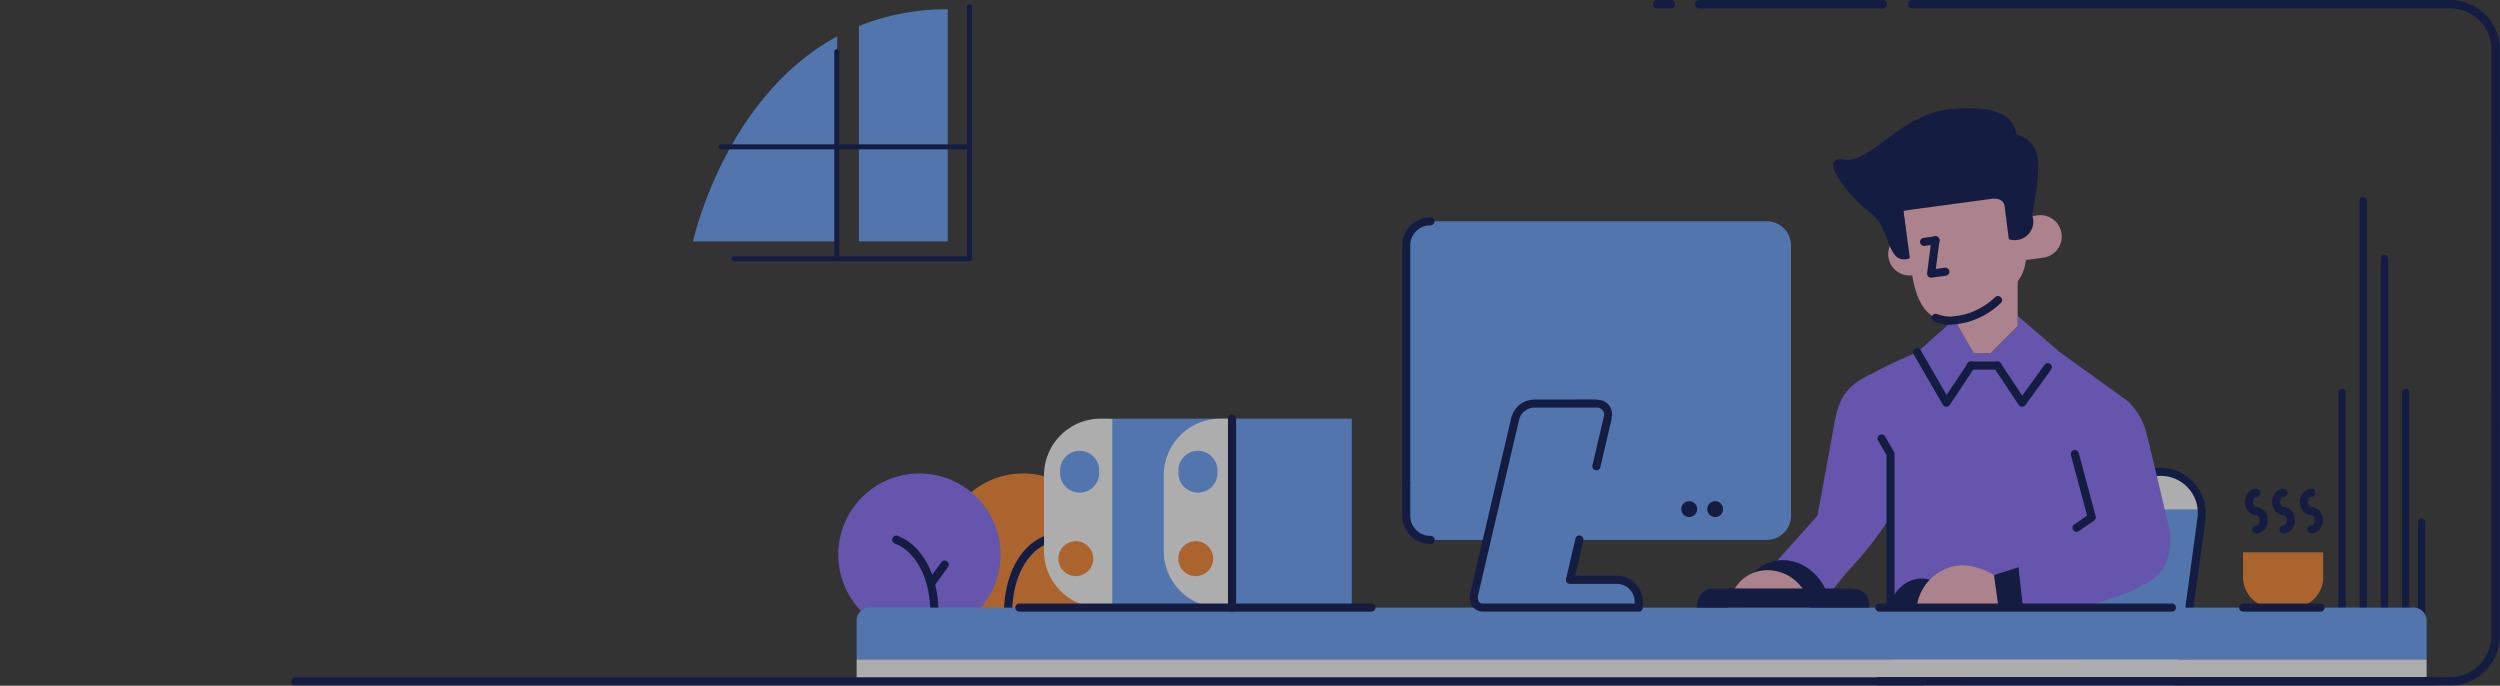 <svg xmlns="http://www.w3.org/2000/svg" xmlns:xlink="http://www.w3.org/1999/xlink" width="412.7" height="113.2" viewBox="0 0 412.7 113.2"><rect x="0" y="0" width="412.7" height="113.2" fill="#333333" stroke="none"/><defs><style>.a,.g{fill:#fff;}.a{stroke:#707070;}.b{opacity:0.6;}.c{clip-path:url(#a);}.d{fill:#fe852d;}.e{fill:#896cfe;}.f{fill:#000e4d;}.h{fill:#66a2fe;}.i{fill:#feb8ca;}.j,.k{fill:none;stroke:#000e4d;stroke-linecap:round;stroke-width:1.4px;}.j{stroke-linejoin:round;}</style><clipPath id="a"><rect class="a" width="411" height="109" transform="translate(1746.48 1029.909)"/></clipPath></defs><g class="b" transform="translate(-920 -221.8)"><g class="c" transform="translate(-826.48 -803.909)"><g transform="translate(1850.635 960.759)"><g transform="translate(51.353 143.111)"><path class="d" d="M479.329,853.624a13.395,13.395,0,1,0,13.395-13.395A13.394,13.394,0,0,0,479.329,853.624Z" transform="translate(-479.329 -840.229)"/></g><g transform="translate(34.231 143.111)"><path class="e" d="M446.942,853.624a13.395,13.395,0,1,1-13.394-13.395A13.393,13.393,0,0,1,446.942,853.624Z" transform="translate(-420.153 -840.229)"/></g><g transform="translate(43.136 153.374)"><path class="f" d="M451.617,875.7a.681.681,0,0,0-.2,1.335,6.788,6.788,0,0,1,2.84,2.1c1.47,1.695,2.99,4.662,2.99,9.873a.681.681,0,1,0,1.362,0c0-5.479-1.636-8.822-3.322-10.766a8.55,8.55,0,0,0-3.471-2.507A.709.709,0,0,0,451.617,875.7Z" transform="translate(-450.929 -875.703)"/></g><g transform="translate(61.555 153.375)"><path class="f" d="M521.563,875.706a.681.681,0,0,0-.181.032,8.544,8.544,0,0,0-3.47,2.507c-1.686,1.944-3.322,5.286-3.322,10.766a.681.681,0,1,0,1.362,0c0-5.211,1.519-8.178,2.989-9.873a6.8,6.8,0,0,1,2.841-2.1.681.681,0,0,0-.218-1.334Z" transform="translate(-514.59 -875.705)"/></g><g transform="translate(49.001 157.491)"><path class="f" d="M474,889.932a.682.682,0,0,0-.566.288l-2.093,2.864a.681.681,0,1,0,1.1.8l2.093-2.866a.681.681,0,0,0-.534-1.09Z" transform="translate(-471.201 -889.932)"/></g><g transform="translate(-704.594 -181.244)"><path class="f" d="M1340.26,634.513a.615.615,0,0,0-.606.623v75.055a.615.615,0,1,0,1.229,0V635.136a.614.614,0,0,0-.624-.623Z" transform="translate(-349.71 -355.79)"/><path class="f" d="M1356.272,671.086a.615.615,0,0,0-.605.624v65.413a.615.615,0,1,0,1.229,0V671.71a.615.615,0,0,0-.624-.624Z" transform="translate(-362.216 -382.808)"/><path class="f" d="M1323.828,755.725a.615.615,0,0,0-.605.623v43.3a.615.615,0,1,0,1.229,0v-43.3a.615.615,0,0,0-.624-.623Z" transform="translate(-336.783 -445.336)"/><path class="f" d="M1390.127,837.539a.615.615,0,0,0-.606.624V860.09a.615.615,0,1,0,1.229,0V838.162a.614.614,0,0,0-.624-.624Z" transform="translate(-389.936 -505.776)"/><path class="f" d="M1371.318,755.725a.615.615,0,0,0-.605.623v43.3a.615.615,0,1,0,1.23,0v-43.3a.614.614,0,0,0-.625-.623Z" transform="translate(-373.756 -445.336)"/></g><g transform="translate(195.678 142.184)"><g transform="translate(0.668 0.67)"><path class="g" d="M967.47,676.141a6.83,6.83,0,0,1,7.049,7.91l-5.76,42.557a9.451,9.451,0,0,1-9.19,7.91H918.75a6.831,6.831,0,0,1-7.05-7.91l.088-3.228h15.143l5.672-39.329a9.45,9.45,0,0,1,9.19-7.91Z" transform="translate(-911.629 -676.141)"/></g><g transform="translate(21.839 6.856)"><path class="h" d="M1027.782,697.879a7.615,7.615,0,0,1-.039,1.723l-5.76,42.557a9.451,9.451,0,0,1-9.19,7.91H986.024l5.857-43.271a10.656,10.656,0,0,1,10.363-8.919Z" transform="translate(-986.024 -697.879)"/></g><g transform="translate(0 0)"><path class="f" d="M965.792,673.788a7.548,7.548,0,0,1,7.714,8.669l-5.761,42.557a10.085,10.085,0,0,1-9.854,8.489h-40.82a7.548,7.548,0,0,1-7.713-8.669l.088-.65a.67.67,0,1,1,1.328.18l-.088.65a6.114,6.114,0,0,0,6.385,7.148h40.82a8.817,8.817,0,0,0,8.527-7.329l5.759-42.557a6.115,6.115,0,0,0-6.385-7.15h-9.505a.67.67,0,1,1,0-1.339Z" transform="translate(-909.283 -673.788)"/></g></g><g transform="translate(183.933 117.084)"><path class="e" d="M903.169,585.589l-6.753,6.025s-3.484,1.4-7.5,3.543c-4.065,1.865-5.385,3.934-6.113,7.9l-2.848,15.516-6.758,7.557.247,1.945-5.434,5.682h13.045c.081-1.414,2.306-4.157,3.988-6.084a58.244,58.244,0,0,0,7.074-9.1V643.8h30.988v-9.873s8.7-2.307,12.242-4.85,2.81-7.761,2.81-7.761-2.942-12.642-3.878-16.255a10.9,10.9,0,0,0-3.145-5.419L919.847,591.5,913,585.589V587.3l-4.478,4.478h-2.767l-2.586-4.478Z" transform="translate(-868.012 -585.589)"/></g><g transform="translate(219.089 110.289)"><path class="i" d="M991.548,567.183v3.031l2.586,4.478H996.9l4.478-4.478v-8.5s-.225.267-.66.685c-.218.209-.489.457-.809.727s-.692.565-1.112.87-.889.618-1.4.926a18.854,18.854,0,0,1-1.684.9,18.042,18.042,0,0,1-1.952.782c-.347.116-.7.224-1.073.321S991.937,567.108,991.548,567.183Z" transform="translate(-991.548 -561.713)"/></g><g transform="translate(207.498 88.313)"><path class="i" d="M963.653,513.682c.375-.127.739-.264,1.091-.409s.692-.3,1.021-.462a18.094,18.094,0,0,0,1.83-1.035,18.956,18.956,0,0,0,1.549-1.114c.47-.375.892-.748,1.268-1.105s.7-.7.986-1.011.517-.592.705-.829c.376-.473.563-.767.563-.767a7.357,7.357,0,0,0,.93-2.9l2.879-.387a3.525,3.525,0,0,0-.94-6.987l-2.739.369-.57-4.234a9.551,9.551,0,1,0-18.931,2.547l.57,4.234a3.525,3.525,0,0,0,.948,6.985h.015c.8,4.645,2.56,8.057,7.38,7.408A10.9,10.9,0,0,0,963.653,513.682Z" transform="translate(-950.818 -484.489)"/></g><g transform="translate(198.465 82.81)"><path class="f" d="M938.952,465.248c-8.643.62-13.575,9.01-17.964,8.39s-.133,4.654,1.95,6.781c.73.858,3.185,2.521,3.844,3.705,1.83,3.291,1.8,6.468,4.555,5.927a3.171,3.171,0,0,0,.4-.14l-.8-5.876h-.007l-.258-1.914s.5-.109,2.1-.324l12.167-1.638s1.834-.416,2.335.8a1.381,1.381,0,0,1,.1.335l.695,5.486a3.071,3.071,0,0,0,3.945-3.708c-.023-.085-.051-.169-.081-.252,0,0,1.412-6.877.88-9.8a4.67,4.67,0,0,0-3.5-3.546C948.771,465.721,944.778,464.836,938.952,465.248Z" transform="translate(-919.076 -465.155)"/></g><g transform="translate(205.786 136.67)"><path class="f" d="M945.448,654.413a.67.67,0,0,0-.55,1.013l1.381,2.392v28.2a.67.67,0,1,0,1.34,0V657.637a.666.666,0,0,0-.09-.335l-1.47-2.546A.67.67,0,0,0,945.448,654.413Z" transform="translate(-944.804 -654.412)"/></g><g transform="translate(224.903 124.625)"><path class="f" d="M1012.644,612.088a.67.67,0,0,0-.551,1.048l4.08,6.127a.669.669,0,0,0,1.1.021l4.233-5.847a.67.67,0,1,0-1.085-.786l-3.669,5.066-3.545-5.323A.669.669,0,0,0,1012.644,612.088Z" transform="translate(-1011.977 -612.088)"/></g><g transform="translate(211.662 122.43)"><path class="f" d="M966.093,604.375a.67.67,0,0,0-.549,1.014l4.813,8.319a.67.67,0,0,0,1.137.037l4.08-6.127a.67.67,0,1,0-1.115-.742l-3.483,5.229-4.273-7.387A.668.668,0,0,0,966.093,604.375Z" transform="translate(-965.449 -604.375)"/></g><g transform="translate(220.536 124.633)"><path class="f" d="M997.326,612.116a.67.67,0,1,0,0,1.339h4.348a.67.67,0,1,0,0-1.339Z" transform="translate(-996.633 -612.115)"/></g><g transform="translate(214.72 113.819)"><path class="f" d="M987.141,574.116a.67.67,0,0,0-.464.194,11.848,11.848,0,0,1-5.016,2.838l-.009.005a16.757,16.757,0,0,1-2.259.355,6.211,6.211,0,0,1-2.248-.4.67.67,0,1,0-.512,1.237,6.737,6.737,0,0,0,2.867.5,17.608,17.608,0,0,0,2.465-.388h.006a13.181,13.181,0,0,0,5.642-3.179.671.671,0,0,0-.471-1.16Z" transform="translate(-976.197 -574.116)"/></g><g transform="translate(212.813 103.956)"><path class="f" d="M972.052,539.458a.717.717,0,0,0-.114.006l-1.861.251a.67.67,0,1,0,.178,1.328l1.861-.25a.67.67,0,0,0-.064-1.335Z" transform="translate(-969.496 -539.457)"/></g><g transform="translate(237.689 139.236)"><path class="f" d="M1057.592,663.429a.67.67,0,0,0-.66.853l2.673,9.976-2.076,1.423a.67.67,0,1,0,.758,1.1l2.467-1.689a.669.669,0,0,0,.268-.726l-2.8-10.435A.671.671,0,0,0,1057.592,663.429Z" transform="translate(-1056.907 -663.429)"/></g><g transform="translate(219.321 189.477)"><path class="f" d="M993.038,839.971a.67.67,0,1,0,0,1.34h25.92a.67.67,0,1,0,0-1.34Z" transform="translate(-992.363 -839.971)"/></g><g transform="translate(213.969 103.948)"><path class="f" d="M974.944,539.43a.67.67,0,0,0-.675.593l-.706,5.491a.67.67,0,0,0,.754.75l2.34-.314a.67.67,0,1,0-.179-1.328l-1.475.2.6-4.625a.669.669,0,0,0-.655-.764Z" transform="translate(-973.557 -539.43)"/></g><g transform="translate(182.802 157.42)"><path class="f" d="M864.04,735.153h15.381C877.624,725.164,865.554,724.276,864.04,735.153Z" transform="translate(-864.04 -727.325)"/></g><g transform="translate(181.162 159.079)"><path class="i" d="M858.276,739.324H871.8C870.379,731.452,859.47,730.752,858.276,739.324Z" transform="translate(-858.276 -733.155)"/></g><g transform="translate(37.257 165.249)"><path class="h" d="M609.422,754.834a2.184,2.184,0,0,1,2.361,1.961v6.6H352.613v-6.6a2.184,2.184,0,0,1,2.361-1.961Z" transform="translate(-352.613 -754.834)"/></g><g transform="translate(37.258 173.812)"><rect class="g" width="259.169" height="3.613" transform="translate(0 0)"/></g><g transform="translate(33.935 176.755)"><path class="f" d="M251.61,795.267a.67.67,0,1,0,0,1.34H604.819a.67.67,0,1,0,0-1.34Z" transform="translate(-340.938 -795.267)"/></g><g transform="translate(266.132 156.131)"><path class="d" d="M1174.42,722.794V726.9a5,5,0,0,0,5.011,5.011h3.2a5,5,0,0,0,5.011-5.011v-4.107Z" transform="translate(-1174.42 -722.794)"/></g><g transform="translate(265.467 164.579)"><path class="f" d="M1172.752,752.479a.67.67,0,0,0,0,1.34h12.788a.67.67,0,1,0,0-1.34Z" transform="translate(-1172.082 -752.479)"/></g><g transform="translate(266.432 145.625)"><path class="f" d="M1177.368,685.88a1.879,1.879,0,0,0-1.663,1.145,2.462,2.462,0,0,0,0,2.078,1.879,1.879,0,0,0,1.663,1.145.67.67,0,1,0,0-1.34c-.14,0-.318-.091-.447-.369a1.213,1.213,0,0,1,0-.948c.129-.277.308-.369.447-.369a.67.67,0,1,0,0-1.341Z" transform="translate(-1175.475 -685.88)"/></g><g transform="translate(267.649 148.652)"><path class="f" d="M1180.426,696.516a.67.67,0,1,0,0,1.34c.139,0,.318.091.447.369a1.214,1.214,0,0,1,0,.949c-.129.277-.308.369-.447.369a.67.67,0,1,0,0,1.34,1.88,1.88,0,0,0,1.663-1.144,2.465,2.465,0,0,0,0-2.078A1.881,1.881,0,0,0,1180.426,696.516Z" transform="translate(-1179.75 -696.516)"/></g><g transform="translate(270.922 145.625)"><path class="f" d="M1193.143,685.88a1.879,1.879,0,0,0-1.662,1.145,2.464,2.464,0,0,0,0,2.078,1.879,1.879,0,0,0,1.662,1.145.67.67,0,1,0,0-1.34c-.139,0-.318-.091-.447-.369a1.208,1.208,0,0,1,0-.948c.128-.277.308-.369.447-.369a.67.67,0,1,0,0-1.341Z" transform="translate(-1191.251 -685.88)"/></g><g transform="translate(272.138 148.652)"><path class="f" d="M1196.2,696.516a.67.67,0,1,0,0,1.34c.139,0,.318.091.447.369a1.213,1.213,0,0,1,0,.949c-.129.277-.308.369-.447.369a.67.67,0,1,0,0,1.34,1.878,1.878,0,0,0,1.662-1.144,2.466,2.466,0,0,0,0-2.078A1.879,1.879,0,0,0,1196.2,696.516Z" transform="translate(-1195.526 -696.516)"/></g><g transform="translate(275.515 145.625)"><path class="f" d="M1209.283,685.88a1.88,1.88,0,0,0-1.663,1.145,2.464,2.464,0,0,0,0,2.078,1.879,1.879,0,0,0,1.663,1.145.67.67,0,1,0,0-1.34c-.139,0-.318-.091-.447-.369a1.209,1.209,0,0,1,0-.948c.129-.277.308-.369.447-.369a.67.67,0,1,0,0-1.341Z" transform="translate(-1207.391 -685.88)"/></g><g transform="translate(276.732 148.652)"><path class="f" d="M1212.343,696.516a.67.67,0,1,0,0,1.34c.139,0,.318.091.447.369a1.212,1.212,0,0,1,0,.949c-.129.277-.308.369-.447.369a.67.67,0,1,0,0,1.34,1.88,1.88,0,0,0,1.663-1.144,2.466,2.466,0,0,0,0-2.078A1.88,1.88,0,0,0,1212.343,696.516Z" transform="translate(-1211.667 -696.516)"/></g><g transform="translate(207.894 160.451)"><path class="f" d="M957.485,737.977a7.475,7.475,0,0,1,3.494,1.117l.522,3.68h-9.29a5.381,5.381,0,0,1,5.1-4.8Z" transform="translate(-952.211 -737.977)"/></g><g transform="translate(212.257 158.268)"><path class="i" d="M975.218,730.3a10.883,10.883,0,0,1,5.084,1.626l.758,5.355H967.542a7.832,7.832,0,0,1,7.417-6.98Z" transform="translate(-967.542 -730.303)"/></g><g transform="translate(225.017 158.586)"><path class="f" d="M1012.379,732.728l.772,5.444,4-.088-.731-6.663Z" transform="translate(-1012.379 -731.421)"/></g><g transform="translate(205.421 164.579)"><path class="f" d="M944.189,752.479a.67.67,0,0,0,0,1.34h48.283a.67.67,0,0,0,0-1.34Z" transform="translate(-943.519 -752.479)"/></g><g transform="translate(127.982 101.479)"><path class="h" d="M675.414,530.756a4,4,0,0,0-4,4v44.6a4,4,0,0,0,4,4h55.518a4,4,0,0,0,4-4v-44.6a4,4,0,0,0-4-4Z" transform="translate(-671.41 -530.756)"/></g><g transform="translate(139.145 131.571)"><path class="h" d="M720.512,636.495a3.254,3.254,0,0,0-3.021,2.377l-6.76,28.923c-.319,1.317.135,2.377,1.49,2.377h25.638v-.941a3.64,3.64,0,0,0-3.648-3.648h-7.7l6.224-26.711a1.831,1.831,0,0,0-1.87-2.377Z" transform="translate(-710.634 -636.495)"/></g><g transform="translate(127.312 144.019)"><path class="f" d="M669.715,680.235a.67.67,0,0,0-.659.68v5.38a4.678,4.678,0,0,0,4.674,4.674.67.67,0,1,0,0-1.339A3.313,3.313,0,0,1,670.4,686.3v-5.38a.671.671,0,0,0-.681-.68Z" transform="translate(-669.056 -680.235)"/></g><g transform="translate(127.313 100.809)"><path class="f" d="M673.73,528.4a4.679,4.679,0,0,0-4.674,4.675V572.29a.67.67,0,0,0,1.34,0V533.075a3.312,3.312,0,0,1,3.334-3.334.67.67,0,1,0,0-1.341Z" transform="translate(-669.056 -528.4)"/></g><g transform="translate(175.955 162.093)"><path class="f" d="M839.98,746.9h28.459c.108-2.76-1.7-3.148-3.648-3.156H842.705C840.928,743.744,839.98,745.219,839.98,746.9Z" transform="translate(-839.98 -743.744)"/></g><g transform="translate(68.192 134.064)"><path class="g" d="M9.348,0h1.066a9.349,9.349,0,0,1,9.349,9.349V21.836a9.349,9.349,0,0,1-9.349,9.349H9.348A9.348,9.348,0,0,1,0,21.837V9.348A9.348,9.348,0,0,1,9.348,0Z" transform="translate(0)"/></g><g transform="translate(79.467 134.064)"><rect class="h" width="19.763" height="31.185"/></g><g transform="translate(87.955 134.064)"><path class="g" d="M9.348,0h1.067a9.348,9.348,0,0,1,9.348,9.348V21.836a9.349,9.349,0,0,1-9.349,9.349H9.349A9.349,9.349,0,0,1,0,21.836V9.348A9.348,9.348,0,0,1,9.348,0Z" transform="translate(0)"/></g><g transform="translate(99.23 134.064)"><rect class="h" width="19.763" height="31.185" transform="translate(0)"/></g><g transform="translate(63.448 164.579)"><path class="f" d="M445.313,752.479a.67.67,0,1,0,0,1.34h58.133a.67.67,0,0,0,0-1.34Z" transform="translate(-444.643 -752.479)"/></g><g transform="translate(70.562 154.295)"><path class="d" d="M475.406,719.227a2.881,2.881,0,1,1-.844-2.038A2.882,2.882,0,0,1,475.406,719.227Z" transform="translate(-469.642 -716.345)"/></g><g transform="translate(90.359 154.295)"><path class="d" d="M544.97,719.227a2.881,2.881,0,1,1-.844-2.038A2.882,2.882,0,0,1,544.97,719.227Z" transform="translate(-539.206 -716.345)"/></g><g transform="translate(70.848 139.373)"><path class="h" d="M3.223,0h0A3.223,3.223,0,0,1,6.45,3.223v.449A3.225,3.225,0,0,1,3.225,6.9h0A3.225,3.225,0,0,1,0,3.673V3.223A3.223,3.223,0,0,1,3.223,0Z" transform="translate(0 0)"/></g><g transform="translate(90.376 139.373)"><path class="h" d="M3.224,0h0A3.224,3.224,0,0,1,6.45,3.224v.449A3.225,3.225,0,0,1,3.225,6.9h0A3.225,3.225,0,0,1,0,3.672V3.224A3.224,3.224,0,0,1,3.224,0Z" transform="translate(0 0)"/></g><g transform="translate(98.56 133.385)"><path class="f" d="M568.682,642.868a.669.669,0,0,0-.659.679v31.184a.67.67,0,1,0,1.34,0V643.547a.67.67,0,0,0-.68-.679Z" transform="translate(-568.023 -642.868)"/></g><g transform="translate(173.396 147.684)"><path class="f" d="M833.6,694.423a1.309,1.309,0,1,1-1.309-1.309A1.309,1.309,0,0,1,833.6,694.423Z" transform="translate(-830.987 -693.114)"/></g><g transform="translate(177.676 147.684)"><path class="f" d="M848.644,694.423a1.309,1.309,0,1,1-1.309-1.309A1.309,1.309,0,0,1,848.644,694.423Z" transform="translate(-846.026 -693.114)"/></g><g transform="translate(138.471 130.898)"><path class="f" d="M718.817,634.134a.674.674,0,0,0-.243.043,3.813,3.813,0,0,0-3.327,2.615.664.664,0,0,0-.1.236l-.719,3.08-6.041,25.844v-.007a2.947,2.947,0,0,0,.185,2.171,2.2,2.2,0,0,0,1.955,1.034h25.637a.67.67,0,0,0,.67-.671v-.94a4.324,4.324,0,0,0-4.318-4.319h-6.853L727,657.462a.67.67,0,1,0-1.3-.3l-1.508,6.475a.67.67,0,0,0,.055.622c.012.019.025.036.039.054l.029.033a.67.67,0,0,0,.61.219h7.59a2.957,2.957,0,0,1,2.978,2.978v.271H710.523c-.5,0-.664-.132-.789-.354a1.749,1.749,0,0,1-.05-1.2v-.005l6.041-25.845.715-3.069v-.005a2.672,2.672,0,0,1,2.37-1.865h10.356a1.167,1.167,0,0,1,1.219,1.549v.006l-.006.012-.716,3.072-1.127,4.838a.67.67,0,1,0,1.3.305l1.127-4.839.716-3.071v-.007h0v-.005a.664.664,0,0,0,.009-.283,2.334,2.334,0,0,0-2.244-2.855.662.662,0,0,0-.286-.061Z" transform="translate(-708.264 -634.131)"/></g></g></g><path class="j" d="M410.139,2856.773h94.328a7.519,7.519,0,0,0,7.519-7.52l.033-96.735A7.519,7.519,0,0,0,504.5,2745H415.684" transform="translate(819.98 -2522.5)"/><path class="k" d="M1849.817-131.5h-30.322" transform="translate(-619 354)"/><path class="k" d="M1821.735-131.5h-2.241" transform="translate(-625.919 354)"/><g transform="translate(23)"><g transform="translate(1017.766 222.5)"><path class="f" d="M1148.391,300.422a.417.417,0,0,1,.411.423v41.6a.417.417,0,0,1-.417.417h-38.865a.417.417,0,1,1,0-.834h38.448V300.844A.416.416,0,0,1,1148.391,300.422Z" transform="translate(-1109.104 -300.422)"/></g><g transform="translate(1011.407 223.336)"><path class="h" d="M1173.827,305.143a38.45,38.45,0,0,0-14.654,2.767v35.542h14.654Zm-18.252,4.472c-18.638,10.107-23.79,33.838-23.79,33.838h23.79Z" transform="translate(-1131.785 -305.143)"/></g><g transform="translate(1034.723 229.901)"><path class="f" d="M1233.259,342.225a.417.417,0,0,1,.411.423v34.194a.417.417,0,1,1-.834,0V342.648a.417.417,0,0,1,.423-.423Z" transform="translate(-1232.836 -342.225)"/></g><g transform="translate(1015.655 245.623)"><path class="f" d="M1150.494,431.018a.417.417,0,1,1,0,.834h-40.974a.417.417,0,1,1,0-.834Z" transform="translate(-1109.102 -431.018)"/></g></g></g></svg>